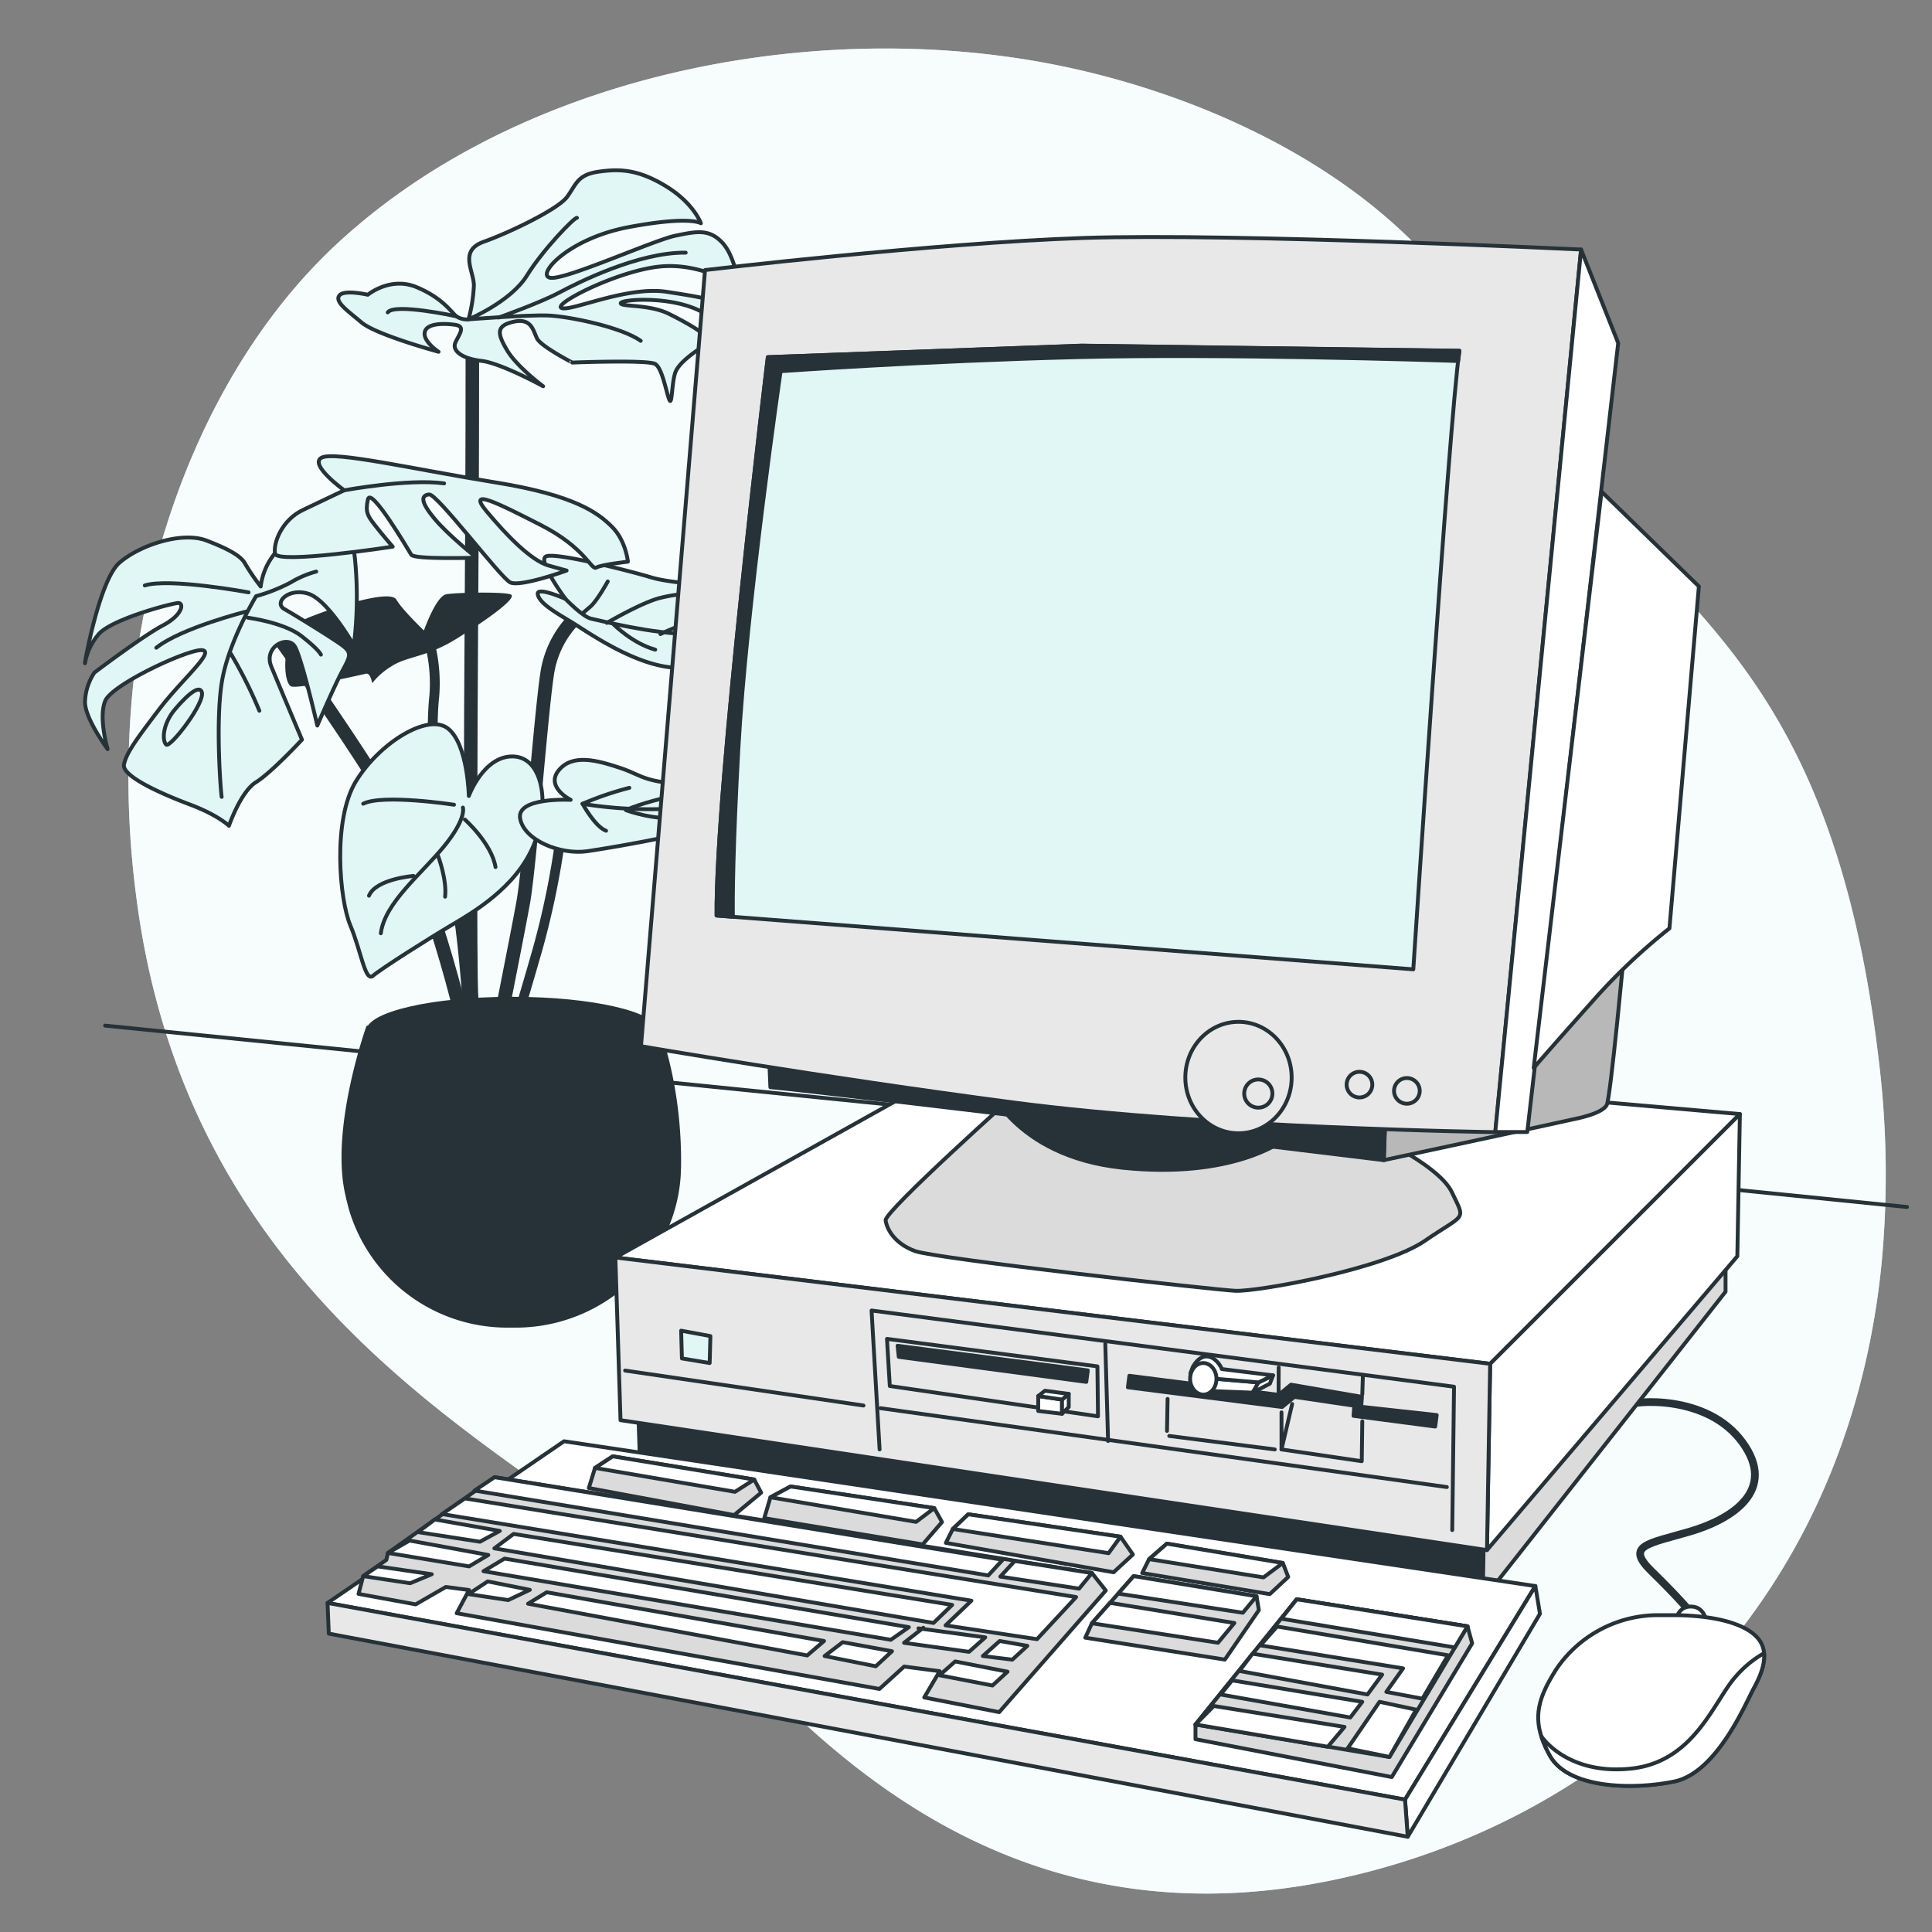 <svg xmlns="http://www.w3.org/2000/svg" viewBox="0 0 500 500"><rect x="0" y="0" width="500" height="500" fill="#808080" stroke="none"/><g id="freepik--background-simple--inject-265"><path d="M273.59,16.87c43.48,8.75,92.89,32.93,113.09,74.87,30.53,63.36,85.44,62.72,99.55,182.71a244,244,0,0,1,.7,52.75,205.25,205.25,0,0,1-4.18,25.52C465.69,426.87,409.44,473.13,345,486.55c-84.78,17.66-135-35.42-165.08-70.34S50,349.4,35.2,231.55a235.7,235.7,0,0,1-.75-54.21c4.36-41.15,21.55-85,52.33-113.85q3.47-3.24,7.15-6.28C141.83,17.56,214.31,4.94,273.59,16.87Z" style="fill:#E0F7F5"></path><path d="M273.59,16.87c43.48,8.75,92.89,32.93,113.09,74.87,30.53,63.36,85.44,62.72,99.55,182.71a244,244,0,0,1,.7,52.75,205.25,205.25,0,0,1-4.18,25.52C465.69,426.87,409.44,473.13,345,486.55c-84.78,17.66-135-35.42-165.08-70.34S50,349.4,35.2,231.55a235.7,235.7,0,0,1-.75-54.21c4.36-41.15,21.55-85,52.33-113.85q3.47-3.24,7.15-6.28C141.83,17.56,214.31,4.94,273.59,16.87Z" style="fill:#fff;opacity:0.7"></path></g><g id="freepik--Table--inject-265"><line x1="493.53" y1="312.37" x2="27.21" y2="265.43" style="fill:none;stroke:#263238;stroke-linecap:round;stroke-linejoin:round"></line></g><g id="freepik--Plant--inject-265"><path d="M79.78,159.86c7.15-2.9,21.22-7.37,22.79-4.69s7.14,8,7.14,8,3.13-8.93,5.81-9.38,14.07-.67,16.53,0-6.48,6.92-14.07,11.62a38.5,38.5,0,0,1-5.09,2.64,42.46,42.46,0,0,1,.77,12.24c-.71,6.21-.82,22.93,2.19,33.46,3.3,11.55,8.28,50.09,6.07,63.33l-2.52-.42c2.16-13-2.75-50.83-6-62.21-3.11-10.87-3-28.07-2.27-34.45a39.74,39.74,0,0,0-.66-11c-3.72,1.31-6.63,1.8-9,3.34a18.55,18.55,0,0,0-5.14,4.47s-.45-2.68-1.56-2.46-16.53,3.8-19.21,3.35S72.63,162.76,79.78,159.86Z" style="fill:#263238"></path><path d="M129.06,272.7c.06-.3,5.83-29.17,7.6-38.9.9-5,2.14-18.39,3.33-31.38,1.17-12.65,2.37-25.72,3.14-29.34a24.4,24.4,0,0,1,5.68-11.2l-1.8-1.8a26.73,26.73,0,0,0-6.38,12.47c-.79,3.76-1.95,16.33-3.18,29.63-1.19,12.94-2.42,26.31-3.3,31.17-1.77,9.7-7.53,38.55-7.59,38.84Z" style="fill:#263238;stroke:#263238;stroke-linecap:round;stroke-linejoin:round"></path><path d="M121.39,271.59l2.55-.08c0-.07-.22-7.47-.67-13.9-.43-6.23-.24-69.14,0-101.31.23-28.94.23-67.09.23-67.47H121c0,.38,0,38.52-.23,67.45-.2,27.32-.45,94.81,0,101.51C121.17,264.17,121.39,271.52,121.39,271.59Z" style="fill:#263238;stroke:#263238;stroke-linecap:round;stroke-linejoin:round"></path><path d="M119.85,271.1l2.51-.44c-2-11.4-12.49-51.56-26.54-73.29-14.16-21.9-26.07-37.68-26.19-37.83l-2,1.54c.11.15,12,15.86,26.08,37.67C107.52,220.16,117.85,259.84,119.85,271.1Z" style="fill:#263238;stroke:#263238;stroke-linecap:round;stroke-linejoin:round"></path><path d="M67.47,151.79a16.83,16.83,0,0,1,9.46-13.12c8.85-4.27,13.73-5.49,14.95,6.1a102.22,102.22,0,0,1-.3,22.27s-6.72-11.89-11.9-13.42-8.85,2.44-6.1,4,11.59,7,14.64,9.15,2.44,3,.31,7-6.41,14-6.41,14-4-17.39-5.8-20.44-8.24,0-6.1,5.19,7.93,18.91,7.93,18.91-7.93,8.55-11.9,11-7,11.29-7,11.29-2.75-2.75-10.07-5.5-17.7-7.32-17.09-10.37,3.36-6.71,9.15-14.34,14.65-15,11-15.25-23.19,8.84-25,13.11.61,12.51.61,12.51S22,186,22,181.69a14.39,14.39,0,0,1,2.44-7.63s12.51-9.46,17.7-12.2,5.49-5.8,4-5.8-17.7,4.27-20.75,8.24A15.73,15.73,0,0,0,22,171.62c-.3.92,3.66-21.36,8.85-25.93s16.17-8.24,22.58-5.8,9.15,4.27,10.07,6.1A56,56,0,0,0,67.47,151.79Z" style="fill:#E0F7F5;stroke:#263238;stroke-linecap:round;stroke-linejoin:round"></path><path d="M44.83,184.14S51,176.38,52.19,179,44,193.69,43,192.7,42,187.92,44.83,184.14Z" style="fill:none;stroke:#263238;stroke-linecap:round;stroke-linejoin:round"></path><path d="M64.33,153.3s-20.5-3.78-26.86-1.79" style="fill:none;stroke:#263238;stroke-linecap:round;stroke-linejoin:round"></path><path d="M63.73,158.27S47,162.45,40.45,167.63" style="fill:none;stroke:#263238;stroke-linecap:round;stroke-linejoin:round"></path><path d="M64.13,159.86s9.36,1.2,13.93,4.78,5,4.78,5,4.78" style="fill:none;stroke:#263238;stroke-linecap:round;stroke-linejoin:round"></path><path d="M81.84,147.92a25.55,25.55,0,0,0-6.56,2.79,44.63,44.63,0,0,1-9,3.58S59,166.23,57.37,176.78s-.2,28.66,0,29.45" style="fill:none;stroke:#263238;stroke-linecap:round;stroke-linejoin:round"></path><path d="M59.76,169.22a114.16,114.16,0,0,1,7.36,14.72" style="fill:none;stroke:#263238;stroke-linecap:round;stroke-linejoin:round"></path><path d="M121.25,82.65a39.86,39.86,0,0,0,1.39-8.76c0-3.78-4-9,2.59-11.34s19.1-8.36,21.49-11.54,2.59-5.77,8.16-6.57,10.35-.59,17.51,3.78,9,9.56,9,9.56-2.79-2-18.71,1-24.28,12.74-20.1,13.13S169.21,62.15,174.78,61s8.76-1.79,12.14,1.79,4.38,11.54,4.38,11.54-9.36-6.37-20.3-5.37-28.06,9.75-25.67,10.75,16.91-5.78,27.26-4.18,16.72,2.58,17.51,6.56-2.78,6.57-2.78,6.57,2.19-3.78-5.77-8-20.9-3.18-20.9-2.19,7.36.2,12.54,2.79,11.94,6.37,9.75,7.76-7.17,4.58-8.16,7.36-.8,9-1.59,7-1.79-8-3.58-9.16-21.5-.39-21.5-.39S140,89.62,139,87.63s-1.39-5.38-6-4.38-4.38,3-1.79,7.36,9.35,9.35,9.35,9.35-10.94-6-15.92-6.56-7.76-2.59-6.77-4.78,2.79-4.18-.2-4.58-7.36-.39-7.76,2,3.59,5,3.59,5-16.12-4.38-19.9-7.56-7-5.38-5.78-7,7.37-.2,7.37-.2,5.77-4.77,12.53-2,9.16,6.57,10.35,7.56A4.93,4.93,0,0,0,121.25,82.65Z" style="fill:#E0F7F5;stroke:#263238;stroke-linecap:round;stroke-linejoin:round"></path><path d="M149.31,56.38c-.6-.2-8.76,8.16-12.94,14.93s-15.12,11.34-15.12,11.34,15.12-1.19,20.49-1,19.11,3,24.08,6.56" style="fill:none;stroke:#263238;stroke-linecap:round;stroke-linejoin:round"></path><path d="M118.06,81.85s-16-3.48-17.72-1" style="fill:none;stroke:#263238;stroke-linecap:round;stroke-linejoin:round"></path><path d="M129.05,82.18s10.69-3.81,15.57-6.41,20.62-10.54,32.84-10.38" style="fill:none;stroke:#263238;stroke-linecap:round;stroke-linejoin:round"></path><path d="M146.35,155s-7.15-9.61-5.14-10.95,22.12,3.8,27.25,5.36,14.52,1.79,25,3.58,11.84,4.91,14.74,5.13,4.92,0,6.71.9l1.78.89a37.15,37.15,0,0,0-6.25,2.23c-2,1.12-8.49,1.34-9.16,2.24s-10.28,5.14-21.67,8-27.25-8.71-31.72-11.39-8.26-4.92-8.71-7.15S146.35,155,146.35,155Z" style="fill:#E0F7F5;stroke:#263238;stroke-linecap:round;stroke-linejoin:round"></path><path d="M146.35,155s4.47,4.69,6.7,5.13,15.86,4,26.36,4,27.92-2.9,27.92-2.9" style="fill:none;stroke:#263238;stroke-linecap:round;stroke-linejoin:round"></path><path d="M157.29,150.48s-2.68,4.91-4.46,6.48L151,158.52" style="fill:none;stroke:#263238;stroke-linecap:round;stroke-linejoin:round"></path><path d="M157.07,161.2s9.16-5.36,13.85-6.48a38.63,38.63,0,0,1,8-1.11" style="fill:none;stroke:#263238;stroke-linecap:round;stroke-linejoin:round"></path><path d="M170.92,164.1a51.17,51.17,0,0,1,13.85-4.46c8.49-1.57,10.5-2,10.5-2" style="fill:none;stroke:#263238;stroke-linecap:round;stroke-linejoin:round"></path><path d="M158.86,161.65s4.91,4.91,10.72,6.48" style="fill:none;stroke:#263238;stroke-linecap:round;stroke-linejoin:round"></path><path d="M89.09,126.89s-9.21-6.65-5.88-8.44,24.31,3.07,45,6.4,26.62,7.93,30.2,11.51,4.09,9,4.09,9-6.91.76-8.19,1.53-2.81-5.12-14.33-11-19.19-9.72-14.07-3.58,11.51,12.79,16.12,14.07l4.61,1.28s-12,4.35-14.59,3.07-18.93-23-21-22.77-2.3,1.79,1.28,6.14,11,10.23,11,10.23-16.12.51-16.89-.76S96,125.87,95.23,129.2s0,4.35,1.54,6.39,4.86,5.89,4.86,5.89-29.94,4.6-30.45,1.79S73,134.57,78.35,132Z" style="fill:#E0F7F5;stroke:#263238;stroke-linecap:round;stroke-linejoin:round"></path><path d="M89.09,126.89s16.64-3.07,25.85-1.79" style="fill:none;stroke:#263238;stroke-linecap:round;stroke-linejoin:round"></path><path d="M133,270.39c0-.07,2.52-7.59,7.39-24.62A215.85,215.85,0,0,0,147,211.36l-2.54-.24A212.29,212.29,0,0,1,138,245.06c-4.84,17-7.33,24.45-7.35,24.52Z" style="fill:#263238"></path><path d="M121.33,206s3.84-10.49,11.52-10.23S142.57,208.26,138,219s-15.61,17.15-21.24,20.47-18.17,11.26-20.22,13.05-3.07-6.39-5.88-13.05S86,212.1,92.16,202.12s18.68-17.65,23.8-13.56S121.33,206,121.33,206Z" style="fill:#E0F7F5;stroke:#263238;stroke-linecap:round;stroke-linejoin:round"></path><path d="M119.8,209s1,2.82-4.86,10S99.58,233.6,98.56,241.53" style="fill:none;stroke:#263238;stroke-linecap:round;stroke-linejoin:round"></path><path d="M117.5,208.26S99.07,205.45,94,208" style="fill:none;stroke:#263238;stroke-linecap:round;stroke-linejoin:round"></path><path d="M120.31,212.1s6.91,6.14,7.93,12.29" style="fill:none;stroke:#263238;stroke-linecap:round;stroke-linejoin:round"></path><path d="M113.4,221.57s2.3,6.14,1.79,10.49" style="fill:none;stroke:#263238;stroke-linecap:round;stroke-linejoin:round"></path><path d="M107,226.69s-9.72.77-11.51,5.12" style="fill:none;stroke:#263238;stroke-linecap:round;stroke-linejoin:round"></path><path d="M147.69,207s-6.65-3.32-3.07-7.67,10-2.56,16.12-.51,5.63,4.09,22.52,4.35S206,206.47,206,206.47s-8.7,0-14.07,4.1-33,8.7-39.92,9.72-16.38-2.81-17.4-8.44S147.69,207,147.69,207Z" style="fill:#E0F7F5;stroke:#263238;stroke-linecap:round;stroke-linejoin:round"></path><path d="M194,206.73s-2.31,1-16.64,2.3a108.9,108.9,0,0,1-26.61-1,81.25,81.25,0,0,1,12.12-4.14" style="fill:none;stroke:#263238;stroke-linecap:round;stroke-linejoin:round"></path><path d="M173.6,206.1s-8,1.79-11.61,3.57c0,0,7.14,2.69,14.07,2" style="fill:none;stroke:#263238;stroke-linecap:round;stroke-linejoin:round"></path><path d="M150.76,208s3.18,5.91,6.09,7" style="fill:none;stroke:#263238;stroke-linecap:round;stroke-linejoin:round"></path><path d="M170,265.9H95.24s-9.15,25.63-5.49,42.72c.29,1.38.64,2.76,1,4.13a42.19,42.19,0,0,0,40.6,30.34h2.12c22.19,0,41-17.1,42.22-39.26q0-.81.06-1.62C176.09,280.55,170,265.9,170,265.9Z" style="fill:#263238;stroke:#263238;stroke-linecap:round;stroke-linejoin:round"></path><ellipse cx="132.56" cy="267.11" rx="37.43" ry="8.64" style="fill:#263238;stroke:#263238;stroke-linecap:round;stroke-linejoin:round"></ellipse></g><g id="freepik--Mouse--inject-265"><path d="M437.87,417.64s-3.55-4.29-10.45-11-.93-7.09,9.89-10.26,22.75-10.63,13.61-23.13-28.16-10.81-30.21-9.51" style="fill:none;stroke:#263238;stroke-linecap:round;stroke-linejoin:round;stroke-width:2px"></path><path d="M433.76,419.32s.38-3.73,4.11-3.54,3.91,4.85,3.91,4.85Z" style="fill:#fff;stroke:#263238;stroke-linecap:round;stroke-linejoin:round"></path><path d="M428.91,418a31.83,31.83,0,0,0-25.83,13.53c-.22.33-.44.66-.65,1-5,8-6,13.42-1.31,21.82s20.89,8.95,32.08,6.71,18.65-20.51,20.71-24.25,4.1-8.76,1.3-12.49S444.77,418,432.64,418Z" style="fill:#fff;stroke:#263238;stroke-linecap:round;stroke-linejoin:round"></path><path d="M453.91,436.85c1.45-2.64,2.9-5.94,2.62-9a27.54,27.54,0,0,0-7.29,6c-5.59,6.16-10.63,22.2-27.23,23.87-16.06,1.63-22.69-7.75-23.1-8.36a27.78,27.78,0,0,0,2.21,5c4.67,8.39,20.89,8.95,32.08,6.71S451.85,440.58,453.91,436.85Z" style="fill:#fff;stroke:#263238;stroke-linecap:round;stroke-linejoin:round"></path></g><g id="freepik--Computer--inject-265"><polygon points="383.72 414.07 446.57 334.29 446.57 326.18 383.03 399.23 383.72 414.07" style="fill:#dbdbdb;stroke:#263238;stroke-linecap:round;stroke-linejoin:round"></polygon><polygon points="165.26 367.69 165.67 379.64 383.72 414.07 383.95 400.85 165.26 367.69" style="fill:#263238;stroke:#263238;stroke-linecap:round;stroke-linejoin:round"></polygon><polygon points="256.05 271.41 159.26 325.44 385.65 352.95 450.28 288.32 256.05 271.41" style="fill:#fff;stroke:#263238;stroke-linecap:round;stroke-linejoin:round"></polygon><path d="M263.34,282.68s-34.47,30.83-34.14,33.15,2.32,6,7.62,7.95,77.23,10,82.87,10.28,38.45-5.64,49.05-12.93,10.61-5,7-12.59-23.53-16.25-23.53-16.25Z" style="fill:#dbdbdb;stroke:#263238;stroke-linecap:round;stroke-linejoin:round"></path><path d="M255.05,280s7,19.23,35.47,22.21,41.43-7,41.43-7Z" style="fill:#263238;stroke:#263238;stroke-linecap:round;stroke-linejoin:round"></path><path d="M420.45,244.9s-3.65,39.44-4.64,41.1-4.31,2.65-7,3.31-50.71,10.94-50.71,10.94l.33-9.61Z" style="fill:#b8b8b8;stroke:#263238;stroke-linecap:round;stroke-linejoin:round"></path><path d="M358.14,300.25S216.6,283,199.37,281.36l-.33-8,159.43,17.24Z" style="fill:#263238;stroke:#263238;stroke-linecap:round;stroke-linejoin:round"></path><path d="M182.46,69.89,165.89,270.75s46.07,7.95,96.46,14.58S387,293,387,293L409.18,64.58s-89.49-4.3-128.6-3S182.46,69.89,182.46,69.89Z" style="fill:#e8e8e8;stroke:#263238;stroke-linecap:round;stroke-linejoin:round"></path><path d="M198.71,92.43s-13.59,112.36-13.26,144.51l180.31,13.92S375,109.33,377.69,90.77l-97.78-1.33Z" style="fill:#E0F7F5;stroke:#263238;stroke-linecap:round;stroke-linejoin:round"></path><path d="M198.71,92.43s-13.59,112.36-13.26,144.51l4.22.33c-.07-5.13,0-17.64,1.41-43.42,2-36.46,10.94-97.78,10.94-97.78s37.12-2.65,76.9-3.64c37.32-.94,91.86.76,98.44,1,.12-1,.23-1.93.33-2.63l-97.78-1.33Z" style="fill:#263238;stroke:#263238;stroke-linecap:round;stroke-linejoin:round"></path><ellipse cx="320.52" cy="278.87" rx="13.76" ry="14.42" style="fill:#e8e8e8;stroke:#263238;stroke-linecap:round;stroke-linejoin:round"></ellipse><circle cx="325.65" cy="283.01" r="3.65" style="fill:#e8e8e8;stroke:#263238;stroke-linecap:round;stroke-linejoin:round"></circle><path d="M355.15,280.69a3.32,3.32,0,1,1-3.31-3.31A3.32,3.32,0,0,1,355.15,280.69Z" style="fill:#e8e8e8;stroke:#263238;stroke-linecap:round;stroke-linejoin:round"></path><path d="M367.42,282.35A3.32,3.32,0,1,1,364.1,279,3.32,3.32,0,0,1,367.42,282.35Z" style="fill:#e8e8e8;stroke:#263238;stroke-linecap:round;stroke-linejoin:round"></path><polygon points="409.18 64.58 418.79 88.78 395.26 292.96 386.97 292.96 409.18 64.58" style="fill:#fff;stroke:#263238;stroke-linecap:round;stroke-linejoin:round"></polygon><path d="M414.48,127.23l25.19,24.53-7.62,88.5a155.42,155.42,0,0,0-20.22,19.22c-10.94,12.26-14.91,16.9-14.91,16.9Z" style="fill:#fff;stroke:#263238;stroke-linecap:round;stroke-linejoin:round"></path><polygon points="385.65 352.95 384.83 401.16 449.62 325.11 450.28 288.32 385.65 352.95" style="fill:#fff;stroke:#263238;stroke-linecap:round;stroke-linejoin:round"></polygon><polygon points="384.83 401.16 160.59 367.54 159.26 325.44 385.65 352.95 384.83 401.16" style="fill:#e8e8e8;stroke:#263238;stroke-linecap:round;stroke-linejoin:round"></polygon><polygon points="176.28 344.38 176.48 351.56 183.66 352.75 183.85 345.78 176.28 344.38" style="fill:#E0F7F5;stroke:#263238;stroke-linecap:round;stroke-linejoin:round"></polygon><polygon points="281.13 357.63 232.6 351.15 232.29 348.28 281.52 354.66 281.13 357.63" style="fill:#263238;stroke:#263238;stroke-linecap:round;stroke-linejoin:round"></polygon><polygon points="371.43 369.19 350.29 366.42 350.49 363.8 334.99 361.51 331.81 364.13 291.9 359.03 292.28 356.05 330.9 360.99 334.11 358.35 352.47 361.5 352.27 364.07 371.82 366.22 371.43 369.19" style="fill:#263238;stroke:#263238;stroke-linecap:round;stroke-linejoin:round"></polygon><path d="M314.82,356.84l10.88.93s-1.23,2.65-1.53,2.65-10.39-.41-10.39-.41Z" style="fill:#fff;stroke:#263238;stroke-linecap:round;stroke-linejoin:round"></path><polygon points="325.69 357.77 329.46 355.94 328.65 358.08 324.17 360.42 325.69 357.77" style="fill:#fff;stroke:#263238;stroke-linecap:round;stroke-linejoin:round"></polygon><path d="M329.46,355.94l-13.24-1.63a6.42,6.42,0,0,0-2.24-2.75c-1.43-.82-3.46-1-5.3,2.24l-.61,1.63,6.75,1.41,10.88.93Z" style="fill:#fff;stroke:#263238;stroke-linecap:round;stroke-linejoin:round"></path><path d="M314.82,356.84c0,2.26-1.52,4.09-3.39,4.09S308,359.1,308,356.84s1.52-4.09,3.39-4.09S314.82,354.58,314.82,356.84Z" style="fill:#fff;stroke:#263238;stroke-linecap:round;stroke-linejoin:round"></path><polyline points="331.65 365.52 331.65 375.11 334.41 363.35" style="fill:none;stroke:#263238;stroke-linecap:round;stroke-linejoin:round"></polyline><polyline points="331.65 375.11 352.42 378.16 352.56 367.85" style="fill:none;stroke:#263238;stroke-linecap:round;stroke-linejoin:round"></polyline><line x1="352.56" y1="360.88" x2="352.71" y2="356.23" style="fill:none;stroke:#263238;stroke-linecap:round;stroke-linejoin:round"></line><line x1="330.9" y1="360.99" x2="330.92" y2="353.91" style="fill:none;stroke:#263238;stroke-linecap:round;stroke-linejoin:round"></line><line x1="286.05" y1="347.81" x2="286.77" y2="372.93" style="fill:#fff;stroke:#263238;stroke-linecap:round;stroke-linejoin:round"></line><line x1="302.6" y1="371.62" x2="329.91" y2="375.11" style="fill:none;stroke:#263238;stroke-linecap:round;stroke-linejoin:round"></line><line x1="302.17" y1="362.04" x2="302.02" y2="370.32" style="fill:none;stroke:#263238;stroke-linecap:round;stroke-linejoin:round"></line><polygon points="229.55 346.5 230.28 358.7 284.16 366.54 284.01 353.62 229.55 346.5" style="fill:none;stroke:#263238;stroke-linecap:round;stroke-linejoin:round"></polygon><polygon points="268.69 361.29 274.85 362.21 274.85 365.89 268.69 365.15 268.69 361.29" style="fill:#fff;stroke:#263238;stroke-linecap:round;stroke-linejoin:round"></polygon><polygon points="274.85 362.21 276.59 360.74 276.59 364.14 274.85 365.89 274.85 362.21" style="fill:#fff;stroke:#263238;stroke-linecap:round;stroke-linejoin:round"></polygon><polygon points="276.59 360.74 270.44 359.92 268.69 361.29 274.85 362.21 276.59 360.74" style="fill:#fff;stroke:#263238;stroke-linecap:round;stroke-linejoin:round"></polygon><polyline points="227.64 375.11 225.56 339.16 376.3 358.88 375.84 395.98" style="fill:none;stroke:#263238;stroke-linecap:round;stroke-linejoin:round"></polyline><line x1="374.45" y1="384.85" x2="227.88" y2="364.44" style="fill:#fff;stroke:#263238;stroke-linecap:round;stroke-linejoin:round"></line><line x1="223.47" y1="363.75" x2="161.78" y2="354.7" style="fill:#fff;stroke:#263238;stroke-linecap:round;stroke-linejoin:round"></line></g><g id="freepik--Keyboard--inject-265"><polygon points="145.97 373 397.35 410.47 363.62 465.74 84.77 414.84 145.97 373" style="fill:#fff;stroke:#263238;stroke-linecap:round;stroke-linejoin:round"></polygon><polygon points="363.62 465.74 364.32 475.35 398.54 417.65 397.35 410.47 363.62 465.74" style="fill:#fff;stroke:#263238;stroke-linecap:round;stroke-linejoin:round"></polygon><polygon points="363.62 465.74 84.77 414.84 85.09 422.78 364.32 475.35 363.62 465.74" style="fill:#e8e8e8;stroke:#263238;stroke-linecap:round;stroke-linejoin:round"></polygon><polygon points="335.59 413.9 309.39 446.3 309.39 450.1 360.19 459.9 380.99 425.3 379.79 420.9 335.59 413.9" style="fill:#dbdbdb;stroke:#263238;stroke-linecap:round;stroke-linejoin:round"></polygon><polygon points="309.39 446.3 359.59 454.7 379.79 420.9 335.59 413.9 309.39 446.3" style="fill:#dbdbdb;stroke:#263238;stroke-linecap:round;stroke-linejoin:round"></polygon><polygon points="293.39 407.9 282.59 420.1 280.87 423.83 316.99 429.5 325.79 416.7 325.19 413.1 293.39 407.9" style="fill:#dbdbdb;stroke:#263238;stroke-linecap:round;stroke-linejoin:round"></polygon><polygon points="301.99 399.5 297.39 403.5 295.59 407.1 328.61 412.56 333.39 408.1 331.99 404.5 301.99 399.5" style="fill:#dbdbdb;stroke:#263238;stroke-linecap:round;stroke-linejoin:round"></polygon><polygon points="293.19 402.3 288.19 406.9 244.79 399.3 246.59 395.7 250.59 391.9 289.99 397.7 293.19 402.3" style="fill:#dbdbdb;stroke:#263238;stroke-linecap:round;stroke-linejoin:round"></polygon><polygon points="243.79 393.9 238.79 399.7 197.79 392.9 199.39 387.5 204.59 384.7 241.79 390.3 243.79 393.9" style="fill:#dbdbdb;stroke:#263238;stroke-linecap:round;stroke-linejoin:round"></polygon><polygon points="196.99 386.3 189.99 392.1 152.39 385.1 153.99 379.9 158.59 376.9 195.19 382.9 196.99 386.3" style="fill:#dbdbdb;stroke:#263238;stroke-linecap:round;stroke-linejoin:round"></polygon><polygon points="282.59 407.1 127.99 382.3 100.39 401.9 99.99 403.7 93.99 407.9 92.79 412.5 107.57 415.21 115.39 410.7 121.39 411.5 118.19 417.5 227.59 437.1 233.99 431.3 243.19 432.5 239.19 439.3 258.59 443.1 286.18 411.62 282.59 407.1" style="fill:#dbdbdb;stroke:#263238;stroke-linecap:round;stroke-linejoin:round"></polygon><polygon points="278.5 413.32 120.31 387.79 114.39 391.84 251.4 414.26 244.71 420.64 268.38 424.22 278.5 413.32" style="fill:#fff;stroke:#263238;stroke-linecap:round;stroke-linejoin:round"></polygon><polygon points="246.42 415.35 241.59 420.02 127.94 400.71 132.92 396.98 246.42 415.35" style="fill:#fff;stroke:#263238;stroke-linecap:round;stroke-linejoin:round"></polygon><polygon points="130.58 403.36 125.13 406.63 230.54 424.38 235.21 421.11 130.58 403.36" style="fill:#fff;stroke:#263238;stroke-linecap:round;stroke-linejoin:round"></polygon><polygon points="218.09 425 213.41 428.58 226.65 431.23 230.85 427.34 218.09 425" style="fill:#fff;stroke:#263238;stroke-linecap:round;stroke-linejoin:round"></polygon><polyline points="238.95 421.26 233.97 425.16 250.78 427.49 254.99 423.75 237.7 421.42" style="fill:#fff;stroke:#263238;stroke-linecap:round;stroke-linejoin:round"></polyline><polygon points="258.72 424.69 254.36 428.58 261.99 429.52 265.88 425.94 258.72 424.69" style="fill:#fff;stroke:#263238;stroke-linecap:round;stroke-linejoin:round"></polygon><polygon points="260.75 432.63 247.2 429.98 243.15 433.56 256.85 436.21 260.75 432.63" style="fill:#fff;stroke:#263238;stroke-linecap:round;stroke-linejoin:round"></polygon><polygon points="213.26 424.69 208.9 428.43 136.66 415.04 141.48 412.08 213.26 424.69" style="fill:#fff;stroke:#263238;stroke-linecap:round;stroke-linejoin:round"></polygon><polygon points="137.12 411.45 131.52 414.1 121.24 412.55 126.22 409.27 137.12 411.45" style="fill:#fff;stroke:#263238;stroke-linecap:round;stroke-linejoin:round"></polygon><polygon points="126.38 402.42 121.4 405.38 100.39 401.9 105.98 398.69 126.38 402.42" style="fill:#fff;stroke:#263238;stroke-linecap:round;stroke-linejoin:round"></polygon><polygon points="108.16 396.51 124.2 399 129.34 396.2 112.52 393.24 108.16 396.51" style="fill:#fff;stroke:#263238;stroke-linecap:round;stroke-linejoin:round"></polygon><polygon points="97.73 405.38 111.74 407.41 106.14 409.74 93.99 407.9 97.73 405.38" style="fill:#fff;stroke:#263238;stroke-linecap:round;stroke-linejoin:round"></polygon><polygon points="122.8 385.76 255.76 407.72 259.5 403.67 127.99 382.3 122.8 385.76" style="fill:#fff;stroke:#263238;stroke-linecap:round;stroke-linejoin:round"></polygon><polygon points="262.61 403.98 258.88 408.03 279.27 411.14 282.59 407.1 262.61 403.98" style="fill:#fff;stroke:#263238;stroke-linecap:round;stroke-linejoin:round"></polygon><polygon points="153.99 379.9 190.22 386.08 195.19 382.9 158.59 376.9 153.99 379.9" style="fill:#fff;stroke:#263238;stroke-linecap:round;stroke-linejoin:round"></polygon><polygon points="199.39 387.5 237.08 393.86 241.79 390.3 204.59 384.7 199.39 387.5" style="fill:#fff;stroke:#263238;stroke-linecap:round;stroke-linejoin:round"></polygon><polygon points="246.59 395.7 286.9 401.96 289.99 397.7 250.59 391.9 246.59 395.7" style="fill:#fff;stroke:#263238;stroke-linecap:round;stroke-linejoin:round"></polygon><polygon points="321.64 417.38 325.19 413.1 293.39 407.9 289.39 412.42 321.64 417.38" style="fill:#fff;stroke:#263238;stroke-linecap:round;stroke-linejoin:round"></polygon><polygon points="287.27 414.82 282.59 420.1 315.22 425.14 319.45 420.03 287.27 414.82" style="fill:#fff;stroke:#263238;stroke-linecap:round;stroke-linejoin:round"></polygon><polygon points="297.39 403.5 326.99 408.23 331.99 404.5 301.99 399.5 297.39 403.5" style="fill:#fff;stroke:#263238;stroke-linecap:round;stroke-linejoin:round"></polygon><polygon points="376.51 426.36 331.59 418.92 335.59 413.9 379.79 420.9 376.51 426.36" style="fill:#fff;stroke:#263238;stroke-linecap:round;stroke-linejoin:round"></polygon><polygon points="374.75 428.39 330.51 420.94 326.18 425.82 363.11 431.77 358.78 437.86 368.12 439.62 374.75 428.39" style="fill:#fff;stroke:#263238;stroke-linecap:round;stroke-linejoin:round"></polygon><polygon points="324.15 427.98 357.7 433.39 353.91 438.53 320.76 432.44 324.15 427.98" style="fill:#fff;stroke:#263238;stroke-linecap:round;stroke-linejoin:round"></polygon><polygon points="318.87 434.88 352.56 440.43 349.45 444.49 315.89 438.53 318.87 434.88" style="fill:#fff;stroke:#263238;stroke-linecap:round;stroke-linejoin:round"></polygon><polygon points="357.02 440.43 348.77 452.47 359.59 454.7 366.5 442.46 357.02 440.43" style="fill:#fff;stroke:#263238;stroke-linecap:round;stroke-linejoin:round"></polygon><polygon points="347.96 446.92 343.63 452.06 309.39 446.3 314.13 441.51 347.96 446.92" style="fill:#fff;stroke:#263238;stroke-linecap:round;stroke-linejoin:round"></polygon></g></svg>
